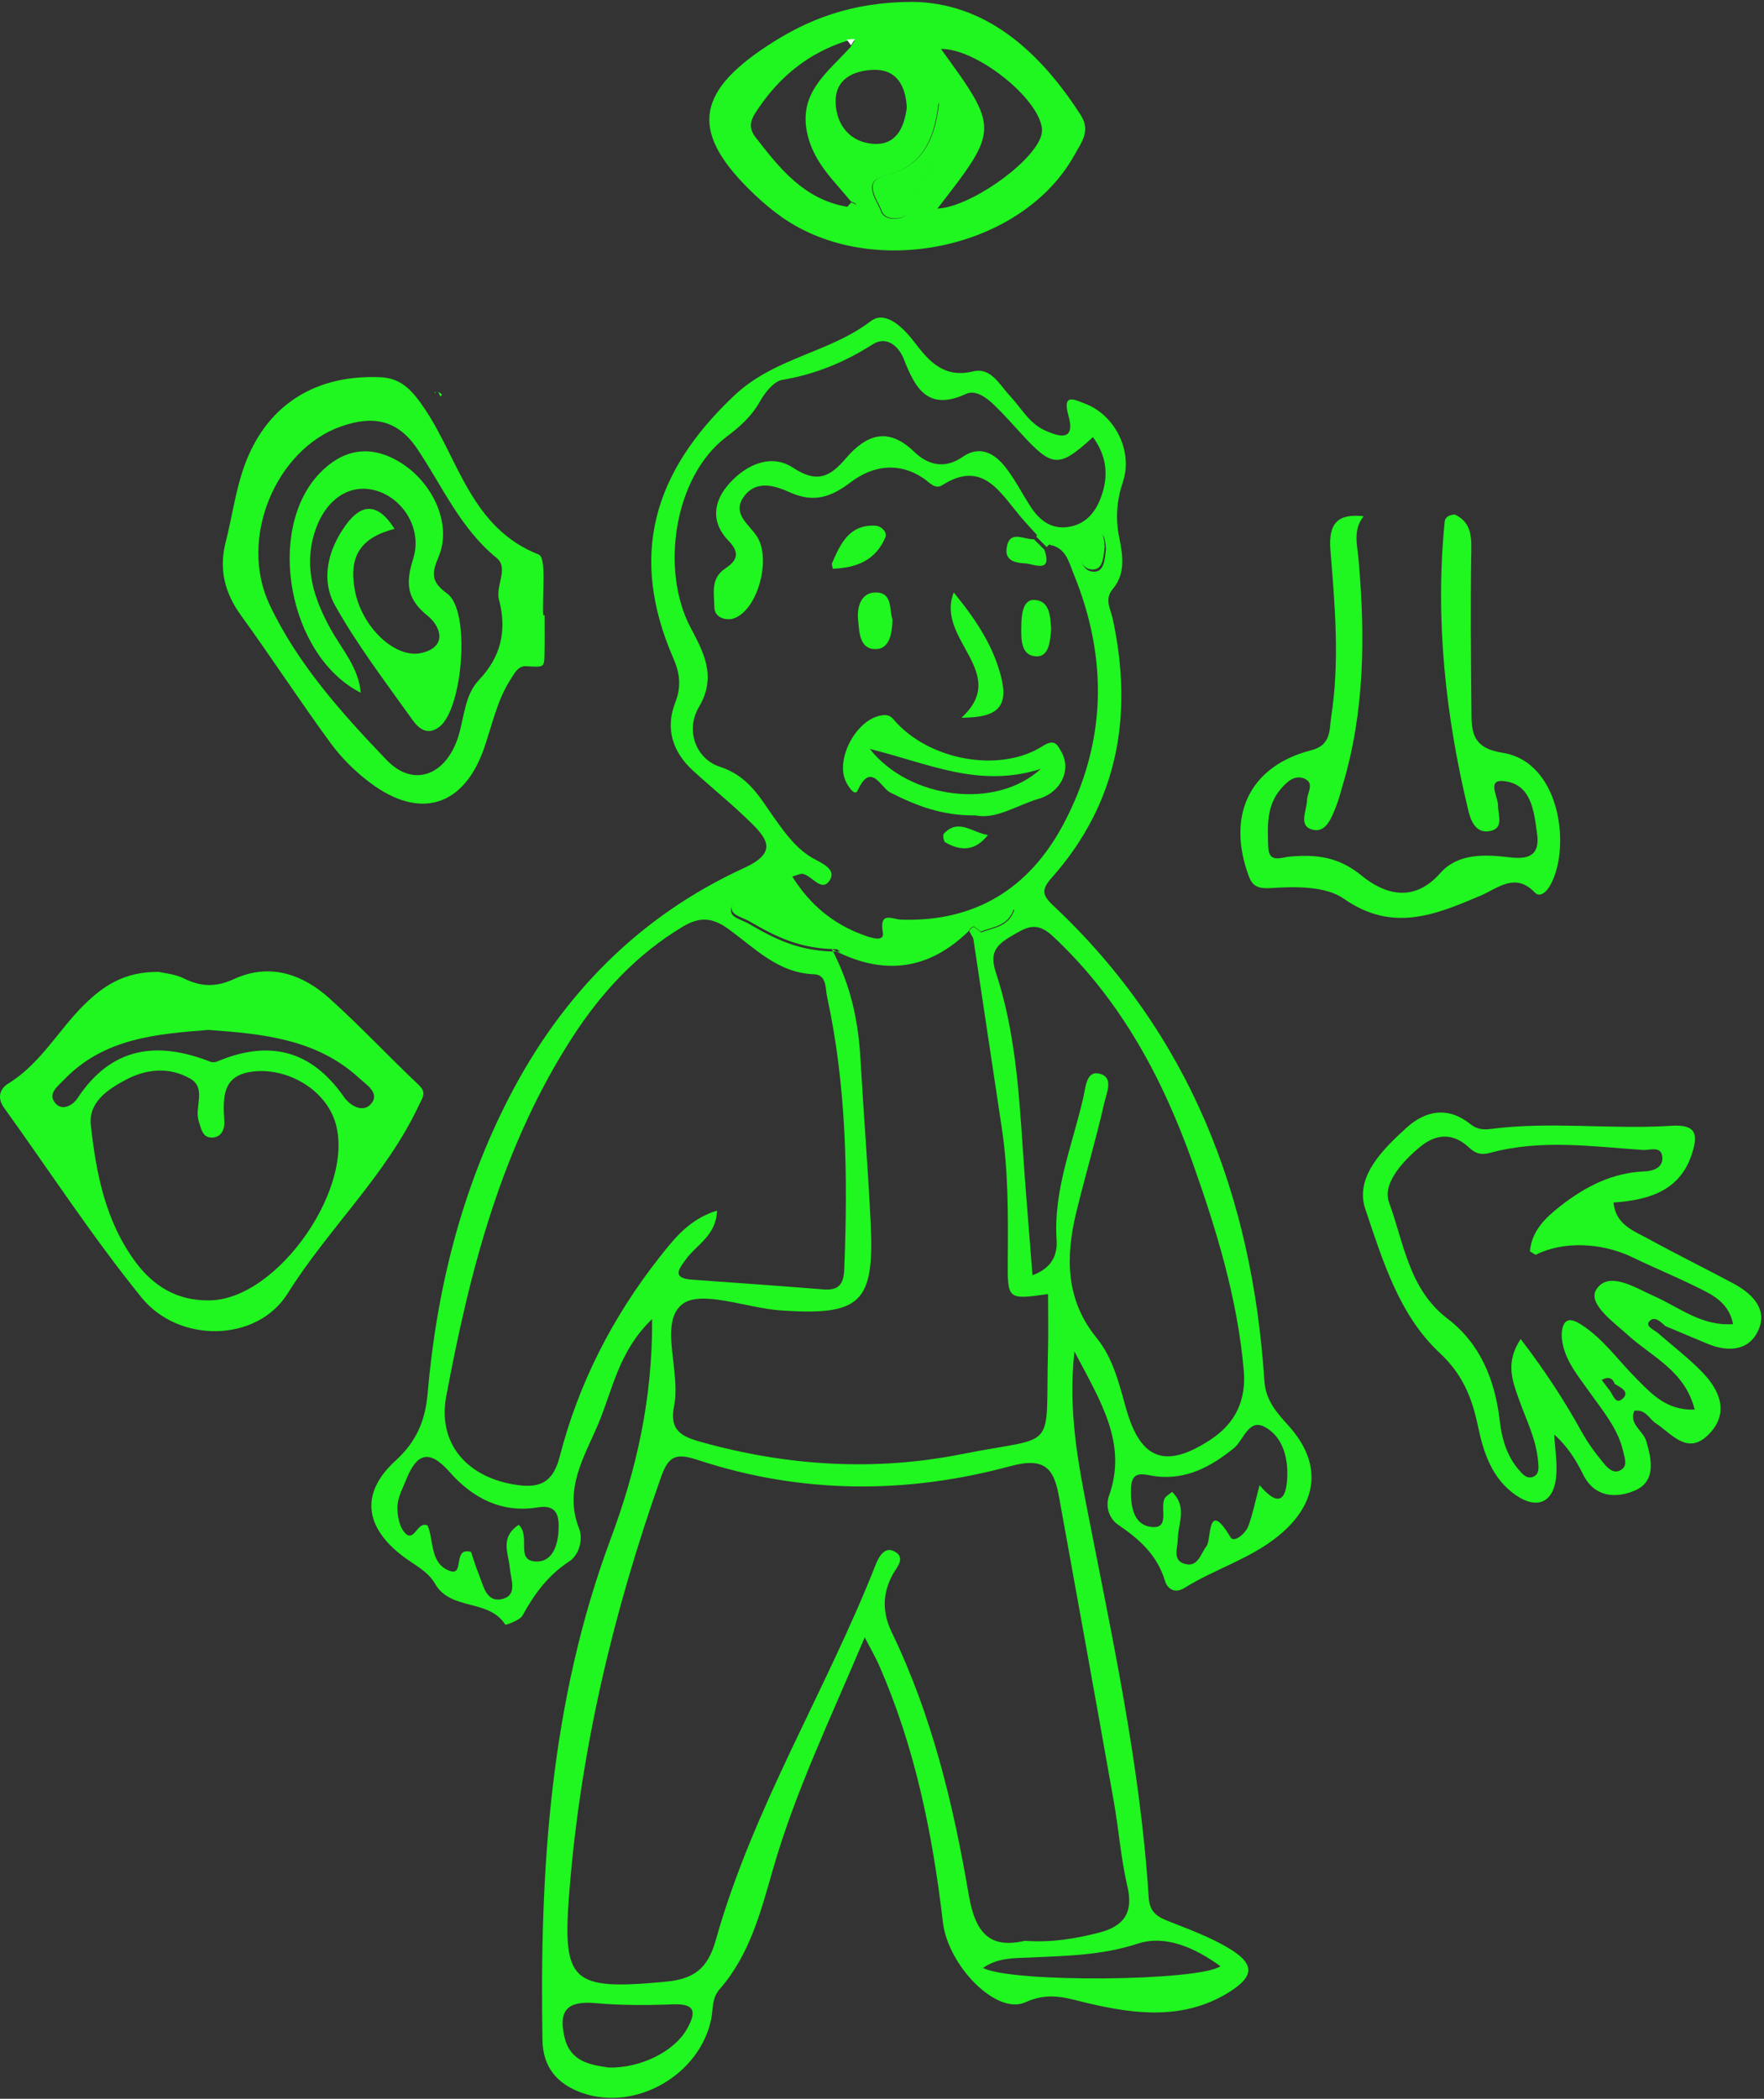 <?xml version="1.0" encoding="UTF-8" standalone="no"?>
<svg width="475px" height="565px" viewBox="0 0 475 565" version="1.1" xmlns="http://www.w3.org/2000/svg" xmlns:xlink="http://www.w3.org/1999/xlink" xmlns:sketch="http://www.bohemiancoding.com/sketch/ns">
    <rect x="0" y="0" width="475" height="565" fill="#333333" stroke="none"/>
    <!-- Generator: Sketch 3.3.3 (12081) - http://www.bohemiancoding.com/sketch -->
    <title>Group</title>
    <desc>Created with Sketch.</desc>
    <defs></defs>
    <g id="Page-1" stroke="none" stroke-width="1" fill="none" fill-rule="evenodd" sketch:type="MSPage">
        <g id="Group" sketch:type="MSLayerGroup">
            <path d="M232.844,440.782 C223.639,462.661 214.122,482.318 208.081,503.422 C204.828,514.781 201.832,526.316 193.785,535.493 C191.596,537.987 192.067,540.865 191.5,543.591 C188.383,558.619 171.203,568.46 156.78,563.424 C150.012,561.066 146.2,556.485 146.072,549.211 C145.289,503.302 148.158,457.953 164.435,414.282 C171.291,395.888 175.734,376.767 175.598,355.104 C166.544,363.761 164.962,374.217 161.079,383.37 C157.331,392.219 151.754,400.916 155.941,411.5 C157.107,414.466 155.877,418.647 153.344,420.294 C147.598,424.035 143.907,429.079 140.71,434.89 C139.967,436.241 136.148,437.512 136.06,437.368 C131.665,430.358 121.333,433.675 117.177,426.393 C115.204,422.94 111.552,421.277 108.515,418.967 C98.127,411.077 97.001,401.908 106.478,393.25 C112.111,388.102 114.493,382.571 115.14,375.168 C117.569,347.262 124.201,320.434 137.122,295.365 C151.362,267.755 172.122,246.627 200.361,233.661 C209.159,229.624 206.898,226.075 202.239,221.494 C197.245,216.57 191.739,212.165 186.561,207.417 C181.072,202.397 179.122,196.058 181.815,189.167 C183.509,184.826 183.061,181.221 181.335,177.264 C169.317,149.669 175.79,127.223 197.637,106.55 C208.608,96.166 223.167,95.087 234.434,86.478 C238.47,83.384 243.304,88.276 246.285,92.185 C250.296,97.445 254.243,101.842 262.05,99.979 C266.845,98.828 269.13,103.569 271.887,106.494 C274.931,109.732 277.105,113.937 281.324,115.847 C285.144,117.582 289.714,118.973 287.685,111.802 C285.935,105.607 289.571,107.709 292.096,108.637 C300.214,111.642 305.129,121.427 302.388,129.653 C300.718,134.673 300.31,139.501 301.373,144.681 C302.332,149.366 303.147,154.378 299.711,158.471 C297.29,161.348 299.016,163.778 299.607,166.488 C305.209,192.357 301.181,216.042 283.202,236.299 C280.381,239.472 280.597,240.951 283.633,243.797 C320.511,278.418 337.212,322.137 340.464,371.699 C340.823,377.151 343.908,380.38 347.08,383.929 C355.67,393.554 355.159,403.706 345.53,412.372 C337.795,419.326 327.623,422.068 318.985,427.456 C316.196,429.191 314.302,427.592 313.687,425.546 C311.609,418.647 306.831,414.362 301.133,410.509 C298.688,408.854 297.593,405.617 298.616,402.731 C303.626,388.614 296.491,377.478 289.307,363.817 C287.613,379.909 290.242,393.434 292.847,406.8 C299.575,441.285 307.094,475.635 309.316,510.808 C309.579,514.933 311.777,516.076 314.933,517.315 C320.263,519.41 325.705,521.424 330.611,524.31 C338.043,528.674 337.971,532.096 330.427,536.628 C318.585,543.735 305.848,542.28 293.23,539.338 C287.485,537.995 282.643,536.045 276.138,539.01 C268.283,542.6 255.25,529.122 253.892,517.451 C251.111,493.573 246.356,470.167 236.592,448.032 C235.745,446.114 234.666,444.299 232.844,440.782 L232.844,440.782 Z M264.24,250.992 C267.58,249.705 271.663,249.489 273.142,244.908 C268.243,243.909 265.231,246.731 262.154,249.401 C261.571,249.617 261.163,250.008 260.916,250.576 C250.176,261.112 237.934,262.926 223.974,255.484 C229.328,265.676 231.142,275.301 231.717,285.293 C232.556,299.954 233.739,314.607 234.45,329.275 C235.489,350.723 231.837,354.24 210.254,352.777 C201.065,352.154 188.575,347.062 183.581,351.211 C177.436,356.319 183.413,369.261 181.503,378.59 C180.145,385.217 183.757,386.783 188.767,388.182 C211.924,394.665 235.497,396.128 258.958,391.46 C285.2,386.232 281.468,391.564 282.195,363.489 C282.323,358.461 282.211,353.425 282.211,348.365 C271.24,349.916 271.288,349.916 271.368,339.036 C271.455,327.213 271.527,315.39 269.753,303.647 C267.18,286.66 264.639,269.673 262.09,252.686 C262.809,252.119 263.521,251.551 264.24,250.992 L264.24,250.992 Z M282.818,146.712 C281.684,145.888 280.557,145.065 279.43,144.241 C277.736,142.355 275.978,140.524 274.364,138.566 C268.97,132.043 264.304,123.865 253.708,130.62 C251.766,131.867 250.216,129.797 248.69,128.773 C241.866,124.201 234.914,125.4 229.04,129.844 C223.703,133.889 219.108,135.416 212.683,132.538 C208.888,130.836 203.75,129.045 200.377,133.594 C196.957,138.206 201.592,141.052 203.758,144.297 C207.913,150.525 203.869,164.906 197.133,166.616 C195.903,166.928 192.403,166.624 192.355,163.419 C192.299,159.718 191.276,155.753 195.255,153.075 C198.3,151.028 199.49,148.99 196.166,145.568 C191.404,140.668 191.955,135.064 196.414,130.124 C201.121,124.912 207.753,122.082 213.578,125.927 C220.107,130.228 223.559,128.294 227.714,123.449 C233.164,117.102 239.005,114.704 246.173,121.627 C249.752,125.088 254.283,126.423 259.174,123.018 C263.872,119.756 267.812,122.034 270.792,125.84 C273.325,129.085 275.211,132.842 277.465,136.32 C279.87,140.029 283.058,142.595 287.757,141.843 C292.287,141.116 294.924,138.054 296.467,133.865 C298.6,128.086 298.017,122.77 294.301,117.67 C285.168,126.047 283.378,125.927 274.987,116.735 C272.614,114.145 270.273,111.515 267.748,109.076 C265.646,107.038 262.73,104.84 260.101,106.055 C249.848,110.755 246.452,104.576 243.384,96.678 C242.041,93.225 238.725,90.323 235.049,92.665 C227.466,97.509 219.539,100.763 210.638,102.266 C208.344,102.657 205.979,105.687 204.645,108.061 C202.375,112.098 199.235,114.88 195.591,117.622 C181.719,128.062 177.644,153.091 185.938,168.919 C189.246,175.226 193.17,181.988 188.223,190.302 C184.492,196.553 187.368,204.291 193.825,206.41 C201.856,209.04 204.828,215.123 208.96,220.855 C211.764,224.74 214.609,228.601 218.924,231.055 C221.329,232.414 225.389,234.029 223.375,237.05 C221.249,240.248 218.716,235.835 216.223,235.26 C215.512,235.1 214.641,235.627 213.346,235.979 C218.157,243.677 224.47,248.793 232.5,251.719 C234.202,252.342 238.182,253.757 237.734,251.143 C236.696,245.132 240.259,247.49 242.633,247.57 C262.61,248.25 277.137,239.153 286.31,221.95 C297.977,200.071 298.456,177.352 289.091,154.458 C287.813,151.34 287.053,147.543 282.818,146.712 L282.818,146.712 Z M275.922,522.479 C283.41,522.999 289.682,521.872 295.899,520.289 C302.524,518.61 305.28,515.029 303.578,507.81 C301.828,500.368 301.277,492.654 299.943,485.108 C295.092,457.761 290.146,430.422 285.192,403.091 C283.841,395.625 281.676,392.083 272.023,394.705 C244.079,402.283 215.728,402.187 187.984,393.058 C182.095,391.116 180.073,391.795 177.987,397.679 C165.258,433.683 156.436,470.455 153.36,508.634 C151.346,533.543 153.551,535.869 179.074,533.503 C186.657,532.799 190.509,530.209 192.722,522.343 C202.711,486.819 222.36,455.323 235.801,421.205 C236.576,419.246 238.086,416.393 240.571,417.52 C244.287,419.198 241.298,422.116 240.355,423.899 C237.535,429.191 237.599,434.187 240.148,439.463 C250.943,461.814 256.712,485.771 260.836,509.985 C262.658,520.681 266.693,524.598 275.922,522.479 L275.922,522.479 Z M193.082,325.894 C192.834,332.689 187.576,335.039 184.739,338.964 C182.974,341.402 180.648,344.08 186.306,344.488 C198.084,345.343 209.878,346.158 221.657,347.11 C225.732,347.445 227.163,345.871 227.33,341.746 C228.329,317.085 227.97,292.52 222.704,268.274 C222.232,266.092 222.656,262.407 219.212,262.279 C209.383,261.935 203.11,255.076 195.959,249.96 C191.739,246.939 188.303,246.795 183.845,249.465 C171.491,256.883 162.03,267.075 154.287,279.002 C135.125,308.523 126.535,341.874 120.166,375.856 C117.817,388.382 125.504,397.391 138.161,399.589 C144.458,400.677 148.709,399.933 150.715,392.131 C155.765,372.458 164.93,354.576 177.516,338.556 C181.559,333.424 185.61,328.196 193.082,325.894 L193.082,325.894 Z M278.024,343.297 C283.546,341.298 284.752,337.477 284.512,333.776 C283.633,320.338 288.811,308.148 291.704,295.477 C292.327,292.735 292.519,288.363 295.779,288.978 C300.174,289.802 297.921,294.366 297.338,296.972 C295.1,306.909 292.144,316.677 289.762,326.582 C286.91,338.468 286.958,349.94 295.26,360.124 C299.799,365.695 301.373,372.666 303.291,379.397 C307.19,393.042 313.895,395.465 325.929,387.591 C332.721,383.146 335.621,376.911 334.91,368.845 C333.208,349.628 327.647,331.33 321.254,313.304 C313.079,290.241 301.749,269.074 283.522,252.047 C278.999,247.818 276.306,249.673 272.207,252.079 C267.94,254.573 266.493,256.747 268.179,261.847 C273.213,277.107 274.332,293.055 275.395,308.987 C276.146,320.274 277.113,331.554 278.024,343.297 L278.024,343.297 Z M139.695,410.485 C142.948,413.619 138.769,419.998 144.146,420.358 C148.605,420.653 150.155,416.273 150.395,412.188 C150.627,408.375 150.187,404.913 144.818,405.793 C134.989,407.415 127.19,403.211 121.053,396.248 C115.435,389.893 112.159,391.396 109.394,398.286 C108.451,400.637 107.125,403.043 107.029,405.465 C106.933,407.863 107.485,410.925 108.979,412.595 C111.592,415.513 112.311,409.334 115.148,410.677 C116.89,414.81 115.699,420.813 121.053,422.876 C125.248,424.498 121.716,416.329 126.838,417.784 C127.486,419.678 128.109,421.796 128.94,423.835 C130.21,426.96 130.962,431.669 135.468,430.398 C139.4,429.295 137.538,425.13 137.274,422.084 C136.947,418.207 134.493,413.906 139.695,410.485 L139.695,410.485 Z M339.169,399.821 C344.499,406.12 346.433,403.53 346.633,397.407 C346.809,391.995 345.202,386.607 340.536,384.129 C336.173,381.803 334.886,387.735 332.249,389.861 C326.041,394.857 319.48,398.406 311.306,397.439 C308.133,397.063 304.705,395.409 304.545,400.709 C304.409,405.025 305.049,410.197 309.572,410.989 C315.293,411.98 312.28,406.104 313.567,403.466 C313.887,402.795 314.734,402.379 315.605,401.62 C319.84,405.729 317.187,410.197 317.147,414.362 C317.123,416.728 315.652,420.006 318.937,420.973 C322.604,422.06 323.22,418.367 324.914,416.169 C326.224,414.474 325.018,403.219 331.37,413.867 C332.297,415.425 335.43,412.843 336.181,410.741 C337.363,407.463 338.051,404.018 339.169,399.821 L339.169,399.821 Z M163.963,556.597 C172.554,556.781 181.567,552.224 184.915,546.317 C187.352,542.04 187.648,539.322 181.224,539.578 C174.248,539.85 167.216,539.866 160.28,539.25 C152.888,538.595 150.283,541.129 152.009,548.411 C153.583,555.102 159.017,555.87 163.963,556.597 L163.963,556.597 Z M328.63,529.314 C321.821,524.366 313.839,520.792 306.399,523.231 C296.706,526.412 287.117,526.508 277.337,526.98 C273.181,527.18 268.866,526.916 264.703,529.77 C272.422,533.854 322.98,533.359 328.63,529.314 L328.63,529.314 Z M226.228,256.172 C218.349,250.416 213.642,245.42 209.695,239.72 C208.712,238.305 207.809,235.947 205.428,237.882 C202.567,240.2 197.78,240.552 196.877,244.644 C196.358,247.011 199.73,247.57 201.512,248.609 C208.328,252.558 215.24,256.355 226.228,256.172 L226.228,256.172 Z M297.809,147.799 C297.601,145.457 297.569,142.859 294.381,143.106 C291.984,143.282 289.986,144.697 290.402,147.455 C290.825,150.213 291.368,154.018 294.733,153.898 C297.481,153.81 297.473,150.189 297.809,147.799 L297.809,147.799 Z" id="Fill-6" fill="#20F61F" sketch:type="MSShapeGroup"></path>
            <path d="M42.731,261.642 C44.057,261.962 47.046,262.178 49.539,263.409 C54.134,265.671 58.145,265.807 63.003,263.569 C72.497,259.204 81.302,262.138 88.638,268.701 C96.94,276.135 104.548,284.337 112.674,291.987 C115.023,294.201 113.793,295.424 112.778,297.591 C103.916,316.472 88.43,330.693 77.467,348.2 C69.172,361.438 48.125,361.662 38.112,349.303 C24.895,332.996 13.389,315.305 1.099,298.23 C-0.827,295.552 -0.084,293.114 2.258,291.675 C10.959,286.335 15.722,277.294 22.738,270.404 C27.892,265.343 33.605,261.53 42.731,261.642 L42.731,261.642 Z M56.043,350.062 C74.806,350.326 96.749,318.439 89.86,300.924 C86.776,293.082 77.738,287.846 69.156,288.374 C59.807,288.949 59.967,295.169 60.406,301.899 C60.534,303.906 59.655,305.984 57.49,306.216 C54.525,306.544 54.182,303.882 53.502,301.771 C52.296,298.014 55.7,292.914 51.185,290.348 C45.56,287.151 39.367,287.726 33.749,290.748 C28.923,293.346 23.785,296.735 24.464,302.939 C25.886,315.977 28.427,328.871 36.522,339.774 C41.34,346.257 47.693,350.126 56.043,350.062 L56.043,350.062 Z M56.123,277.262 C42.299,278.349 27.916,279.421 17.112,290.804 C15.594,292.403 12.55,294.545 15.075,297.167 C17.009,299.181 19.789,297.295 20.836,295.704 C29.97,281.803 42.275,280.18 56.699,285.84 C57.218,286.04 57.993,285.968 58.529,285.744 C72.465,279.868 83.827,282.65 92.649,295.352 C94.199,297.583 97.779,299.805 100.001,297.063 C102.326,294.201 98.578,291.955 96.709,290.228 C85.394,279.812 71.13,278.325 56.123,277.262 L56.123,277.262 Z" id="Fill-12" fill="#20F61F" sketch:type="MSShapeGroup"></path>
            <path d="M446.3,358.741 C450.375,362.298 454.722,365.607 458.47,369.492 C463.368,374.569 465.678,380.772 459.868,386.383 C454.315,391.747 450.152,385.976 445.837,383.138 C444.055,381.971 443.184,379.341 440.083,379.789 C438.573,383.402 442.424,385.112 443.264,387.87 C444.83,393.05 445.924,398.838 440.187,401.276 C435.369,403.322 429.415,403.314 426.259,396.879 C424.373,393.042 422.104,389.389 418.516,386.176 C418.716,390.069 419.427,394.026 419.003,397.847 C418.26,404.538 413.817,406.368 408.248,402.555 C401.695,398.063 399.458,390.996 397.932,383.754 C396.342,376.199 393.833,369.948 387.648,364.193 C376.692,353.976 372.281,339.172 367.639,325.478 C364.746,316.949 372.249,309.49 378.69,303.631 C383.98,298.827 389.997,297.843 395.99,302.656 C397.676,304.007 399.418,304.175 401.344,303.927 C417.589,301.816 433.914,304.127 450.136,303.063 C457.136,302.616 457.072,305.829 455.689,310.322 C452.557,320.514 444.158,323.04 434.466,323.728 C435.081,329.779 439.987,331.362 443.975,333.56 C451.502,337.701 459.229,341.49 466.804,345.543 C471.575,348.101 475.794,352.114 473.7,357.55 C471.407,363.529 465.678,364.177 459.892,361.786 C456.073,360.212 452.277,358.597 448.466,356.998 C447.179,355.847 445.477,354.128 444.111,355.719 C443.016,356.99 445.213,357.917 446.3,358.741 L446.3,358.741 Z M434.817,372.578 C434.114,370.692 432.844,370.636 431.293,371.491 C431.941,372.346 432.596,373.21 433.251,374.073 C434.346,375.224 434.913,378.438 437.007,376.463 C438.909,374.656 436.351,373.481 434.817,372.578 L434.817,372.578 Z M409.478,360.459 C416.111,369.133 421.281,377.095 425.908,385.456 C427.586,388.494 429.695,391.34 431.917,394.01 C433.035,395.353 434.745,397.071 436.775,395.504 C438.229,394.385 437.494,392.587 437.159,391.044 C435.768,384.561 431.493,379.709 427.833,374.497 C424.725,370.076 421.081,365.879 420.562,360.196 C420.426,358.749 420.666,356.694 421.592,355.863 C422.767,354.8 424.525,355.775 425.931,356.686 C431.661,360.403 435.552,365.975 440.251,370.724 C444.534,375.048 448.681,379.789 456.336,379.461 C453.683,368.965 444.838,365.304 438.397,359.444 C434.434,355.855 427.362,350.891 429.887,347.078 C433.227,342.034 440.211,346.63 445.333,348.892 C452.157,351.914 458.23,357.086 466.669,356.454 C465.813,351.89 462.713,349.468 459.437,347.765 C452.956,344.384 446.14,341.65 439.556,338.46 C431.269,334.447 420.777,334.104 413.682,337.741 C413.386,337.893 412.675,337.237 411.964,336.861 C412.467,331.338 416.143,327.828 420.154,324.695 C426.794,319.499 434.066,315.71 442.76,315.35 C445.077,315.254 447.69,314.415 447.634,311.777 C447.547,308.291 444.278,309.698 442.408,309.578 C428.736,308.651 414.992,306.645 401.44,310.306 C398.867,311.001 397.388,310.618 395.559,308.907 C391.435,305.038 386.92,305.094 382.613,308.571 C377.731,312.52 372.17,318.675 374.023,323.672 C378.035,334.503 379.297,346.998 389.805,355.008 C398.579,361.69 402.566,371.467 403.829,382.395 C404.38,387.167 405.675,391.803 408.911,395.608 C409.958,396.831 411.141,398.278 412.875,397.543 C414.593,396.807 414.305,394.929 414.169,393.378 C413.674,387.543 411.037,382.363 409.111,376.975 C407.297,371.907 405.219,366.878 409.478,360.459 L409.478,360.459 Z" id="Fill-13" fill="#20F61F" sketch:type="MSShapeGroup"></path>
            <path d="M245.585,0.5 C264.947,0.692 279.61,13.194 291.037,31.021 C293.754,35.265 291.149,38.415 289.407,41.58 C275.439,67.025 235.117,75.65 210.586,58.495 C207.989,56.673 205.535,54.61 203.234,52.428 C185.966,36.033 186.845,25.297 206.718,12.267 C217.53,5.176 229.284,0.58 245.585,0.5 L245.585,0.5 Z M227.918,11.028 C217.785,14.257 210.002,20.549 204.121,29.31 C202.483,31.74 201.084,33.898 203.482,36.992 C210.002,45.418 216.547,53.627 227.918,55.626 C228.733,55.698 230.035,56.129 230.275,55.794 C231.034,54.746 229.835,54.578 229.156,54.251 C224.641,48.743 219.335,43.963 217.49,36.448 C214.661,24.953 222.995,19.453 229.068,12.603 C229.436,12.035 229.803,11.468 230.163,10.9 C229.42,10.94 228.669,10.98 227.918,11.028 L227.918,11.028 Z M252.425,56.145 C260.712,55.874 277.157,44.626 280.177,37.104 C280.505,36.281 280.681,35.273 280.553,34.41 C279.338,25.992 262.63,12.986 253.384,13.178 C269.046,34.754 269.046,34.754 252.425,56.145 L252.425,56.145 Z M244.179,28.982 C243.859,22.955 241.342,18.566 235.125,18.806 C229.883,19.022 224.729,21.204 225.025,27.815 C225.297,33.882 229.044,38.231 235.029,38.711 C241.342,39.214 243.484,34.314 244.179,28.982 L244.179,28.982 Z M252.721,27.615 C251.474,39.054 247.407,45.09 238.098,47.368 C231.897,48.895 236.196,53.995 237.187,56.793 C238.377,60.142 243.923,58.831 244.235,57.496 C246.408,48.183 256.628,41.548 252.721,27.615 L252.721,27.615 Z" id="Fill-14" fill="#20F61F" sketch:type="MSShapeGroup"></path>
            <path d="M146.641,165.637 C146.641,169.138 146.697,172.64 146.617,176.141 C146.537,179.754 146.481,179.634 141.663,179.346 C139.481,179.218 138.53,181.289 137.556,182.784 C133.848,188.483 132.537,195.126 130.348,201.433 C124.922,217.053 113.176,220.771 99.847,210.858 C95.812,207.86 92.04,204.159 89.068,200.106 C80.781,188.811 73.134,177.044 64.911,165.701 C60.484,159.586 58.902,153.254 60.772,145.924 C62.274,140.073 63.153,134.045 64.871,128.258 C70.169,110.327 83.458,100.783 102.34,101.542 C108.006,101.766 111.026,105.019 114.566,110.359 C123.58,123.925 126.968,142.159 145.043,149.281 C147.256,150.153 145.954,159.961 146.274,165.629 C146.393,165.629 146.521,165.629 146.641,165.637 L146.641,165.637 Z M134.487,161.888 C133.073,158.043 137.236,153.055 133.696,150.177 C123.955,142.231 119.121,130.912 112.417,120.919 C106.967,112.789 100.223,111.838 91.736,114.836 C74.476,120.951 64.08,144.773 72.606,162.815 C80.11,178.691 92.024,192.009 104.122,204.607 C111.458,212.233 120.2,208.596 123.436,198.188 C125.026,193.04 125.13,187.092 128.965,183.056 C134.839,176.868 136.469,169.986 134.487,161.888 L134.487,161.888 Z" id="Fill-16" fill="#20F61F" sketch:type="MSShapeGroup"></path>
            <path d="M367.204,138.972 C364.247,142.609 365.486,146.686 365.837,150.747 C367.635,171.211 367.508,191.547 361.522,211.468 C360.979,213.291 360.548,215.169 359.836,216.928 C358.638,219.878 357.231,224.034 353.835,223.427 C349.344,222.619 351.886,218.303 351.949,215.417 C351.997,213.371 354.115,210.749 351.142,209.573 C348.473,208.51 346.38,210.613 344.758,212.547 C340.93,217.104 341.338,222.667 341.506,228.079 C341.649,232.46 345.077,230.797 347.243,230.605 C354.355,229.974 360.396,230.589 366.629,235.705 C372.67,240.654 380.604,243.228 387.796,235.082 C392.671,229.558 400.022,230.03 406.686,230.813 C412.128,231.453 414.677,229.878 413.886,224.338 C413.031,218.327 412.424,211.164 405.008,210.277 C400.246,209.701 403.394,214.482 403.386,216.84 C403.37,219.558 405.128,223.147 400.925,223.771 C397.505,224.282 396.099,221.181 395.403,218.279 C389.234,192.69 386.414,166.822 389.003,140.514 C389.155,139.004 390.425,138.652 391.72,138.5 C395.787,140.419 396.258,143.704 396.186,147.909 C395.931,162.881 396.083,177.862 396.234,192.834 C396.29,198.23 397.545,201.548 404.561,202.643 C420.582,205.145 423.171,229.206 417.114,238.855 C416.115,240.454 414.485,241.525 413.319,240.302 C407.997,234.698 403.306,239.159 398.696,241.109 C386.486,246.281 374.987,251.126 361.834,241.925 C356.912,238.487 348.705,238.647 342.121,239.079 C337.43,239.383 336.799,237.576 335.736,234.338 C330.582,218.623 337.055,206.056 353.14,201.955 C358.55,200.572 357.943,196.264 358.446,193.042 C360.771,178.126 359.477,163.113 358.254,148.197 C357.647,140.786 360.268,138.212 367.204,138.972" id="Fill-17" fill="#20F61F" sketch:type="MSShapeGroup"></path>
            <path d="M118,105.5 C118.2,105.932 118.408,106.355 118.607,106.787 C118.743,106.587 119.039,106.259 118.991,106.203 C118.807,105.98 118.527,105.844 118.28,105.668 L118,105.5" id="Fill-102" fill="#20F61F" sketch:type="MSShapeGroup"></path>
            <path d="M117.368,105.66 L117,105.86 C117,105.86 117.136,105.508 117.112,105.5 C117.088,105.492 117.368,105.66 117.368,105.66" id="Fill-103" fill="#20F61F" sketch:type="MSShapeGroup"></path>
            <path d="M226.404,255.521 C215.417,255.705 208.505,251.908 201.688,247.959 C199.906,246.92 196.534,246.36 197.054,243.994 C197.957,239.901 202.743,239.549 205.604,237.231 C207.985,235.297 208.888,237.655 209.871,239.07 C213.818,244.769 218.525,249.766 226.404,255.521" id="Fill-190" fill="#20F61F" sketch:type="MSShapeGroup"></path>
            <path d="M297.462,147.209 C297.127,149.599 297.135,153.22 294.386,153.308 C291.022,153.428 290.479,149.623 290.055,146.865 C289.639,144.107 291.637,142.692 294.034,142.516 C297.223,142.269 297.255,144.867 297.462,147.209" id="Fill-191" fill="#20F61F" sketch:type="MSShapeGroup"></path>
            <path d="M262,249.198 C265.076,246.529 268.089,243.707 272.987,244.706 C271.509,249.286 267.426,249.502 264.086,250.789 C263.39,250.262 262.695,249.726 262,249.198" id="Fill-192" fill="#20F61F" sketch:type="MSShapeGroup"></path>
            <path d="M279.775,143.5 C280.902,144.323 282.029,145.147 283.163,145.97 C282.724,146.402 282.276,146.833 281.837,147.265 C280.894,146.314 279.951,145.371 279,144.427 C279.264,144.124 279.519,143.812 279.775,143.5" id="Fill-193" fill="#20F61F" sketch:type="MSShapeGroup"></path>
            <path d="M264.324,251.091 C263.605,251.65 262.894,252.218 262.175,252.785 C261.783,252.082 261.392,251.379 261,250.675 C261.248,250.108 261.655,249.716 262.239,249.5 C262.934,250.028 263.629,250.563 264.324,251.091" id="Fill-194" fill="#20F61F" sketch:type="MSShapeGroup"></path>
            <path d="M252.908,27.5 C256.815,41.433 246.595,48.068 244.422,57.381 C244.11,58.716 238.564,60.027 237.374,56.678 C236.383,53.88 232.084,48.78 238.285,47.253 C247.594,44.975 251.661,38.939 252.908,27.5" id="Fill-242" fill="#20F61F" sketch:type="MSShapeGroup"></path>
            <path d="M229.239,54.5 C229.918,54.828 231.116,54.996 230.357,56.043 C230.118,56.379 228.815,55.947 228,55.875 C228.384,55.387 228.799,54.932 229.239,54.5" id="Fill-243" fill="#20F61F" sketch:type="MSShapeGroup"></path>
            <path d="M228,10.628 C228.751,10.58 229.502,10.54 230.245,10.5 C229.886,11.068 229.518,11.635 229.151,12.203 C228.767,11.675 228.384,11.148 228,10.628" id="Fill-244" fill="#FAF9F8" sketch:type="MSShapeGroup"></path>
            <path d="M262.615,219.505 C253.561,219.617 246.561,216.82 239.641,213.302 C237.228,212.079 234.511,204.901 230.94,212.823 C230.188,214.485 228.486,211.775 227.895,210.656 C224.683,204.509 230.636,193.477 237.508,192.558 C238.866,192.374 239.689,192.59 240.664,193.733 C249.894,204.597 269.088,208.274 280.762,200.856 C283.998,198.801 284.678,200.472 285.716,202.239 C288.665,207.259 285.66,213.286 279.795,215.005 C273.746,216.788 268.233,220.673 262.615,219.505 L262.615,219.505 Z M234.224,201.623 C244.843,215.109 268.153,218.115 280.259,206.987 C263.614,212.295 250.117,205.548 234.224,201.623 L234.224,201.623 Z" id="Fill-295" fill="#20F61F" sketch:type="MSShapeGroup"></path>
            <path d="M258.896,193.21 C272.161,181.067 251.784,172.122 256.818,159.5 C262.788,166.782 267.446,173.825 269.564,182.163 C271.609,190.228 268.717,193.226 258.896,193.21" id="Fill-296" fill="#20F61F" sketch:type="MSShapeGroup"></path>
            <path d="M240.32,166.798 C240.256,170.667 239.449,174.656 235.901,174.744 C231.402,174.848 231.394,170.171 231.059,166.822 C230.715,163.424 231.834,159.675 235.526,159.507 C240.496,159.284 239.401,164.208 240.32,166.798" id="Fill-297" fill="#20F61F" sketch:type="MSShapeGroup"></path>
            <path d="M283.05,169.487 C282.779,172.62 282.475,176.977 278.871,176.689 C274.724,176.369 274.972,171.749 275.02,168.32 C275.06,165.49 275.443,161.437 278.408,161.501 C282.699,161.581 282.843,165.961 283.05,169.487" id="Fill-298" fill="#20F61F" sketch:type="MSShapeGroup"></path>
            <path d="M224.239,153.105 C224.103,152.241 223.928,151.882 224.031,151.642 C226.309,146.374 228.714,141.122 235.746,141.521 C237.296,141.609 239.038,143.216 238.359,144.775 C235.706,150.914 230.504,152.897 224.239,153.105" id="Fill-299" fill="#20F61F" sketch:type="MSShapeGroup"></path>
            <path d="M266.025,224.777 C262.517,229.293 258.577,229.062 254.542,226.775 C254.087,226.511 253.807,224.801 254.159,224.425 C258.138,220.14 262.014,224.273 266.025,224.777" id="Fill-300" fill="#20F61F" sketch:type="MSShapeGroup"></path>
            <path d="M278.396,145.165 C279.347,146.108 280.29,147.051 281.233,148.002 C283.494,154.493 278.356,151.807 276.182,151.68 C273.961,151.544 270.573,151.24 271.044,147.667 C271.74,142.407 275.695,145.324 278.396,145.165" id="Fill-301" fill="#20F61F" sketch:type="MSShapeGroup"></path>
            <path d="M106.237,142.366 C96.903,144.813 93.835,149.905 95.593,159.106 C97.447,168.77 106.444,177.539 113.668,175.741 C120.596,174.014 118.614,168.57 115.162,165.789 C109.521,161.248 109.161,157.059 111.255,150.44 C113.892,142.119 108.162,133.589 100.467,131.871 C93.475,130.304 87.179,135.012 84.59,143.741 C81.841,153.014 84.582,161.28 89.04,169.346 C92.069,174.814 96.544,179.65 97.151,186.493 C77.661,176.668 71.397,142.646 86.116,127.362 C92.133,121.119 99.237,119.648 106.94,123.989 C116.513,129.376 121.819,141.087 118.127,149.841 C116.233,154.325 115.953,156.556 120.452,159.825 C126.741,164.382 124.647,190.649 118.383,195.614 C115.13,198.188 112.693,196.085 111.103,193.855 C103.903,183.743 96.304,173.814 90.247,163.031 C86.268,155.964 88.337,147.97 93.108,141.351 C97.199,135.676 101.634,135.068 106.237,142.366" id="Fill-324" fill="#20F61F" sketch:type="MSShapeGroup"></path>
        </g>
    </g>
</svg>